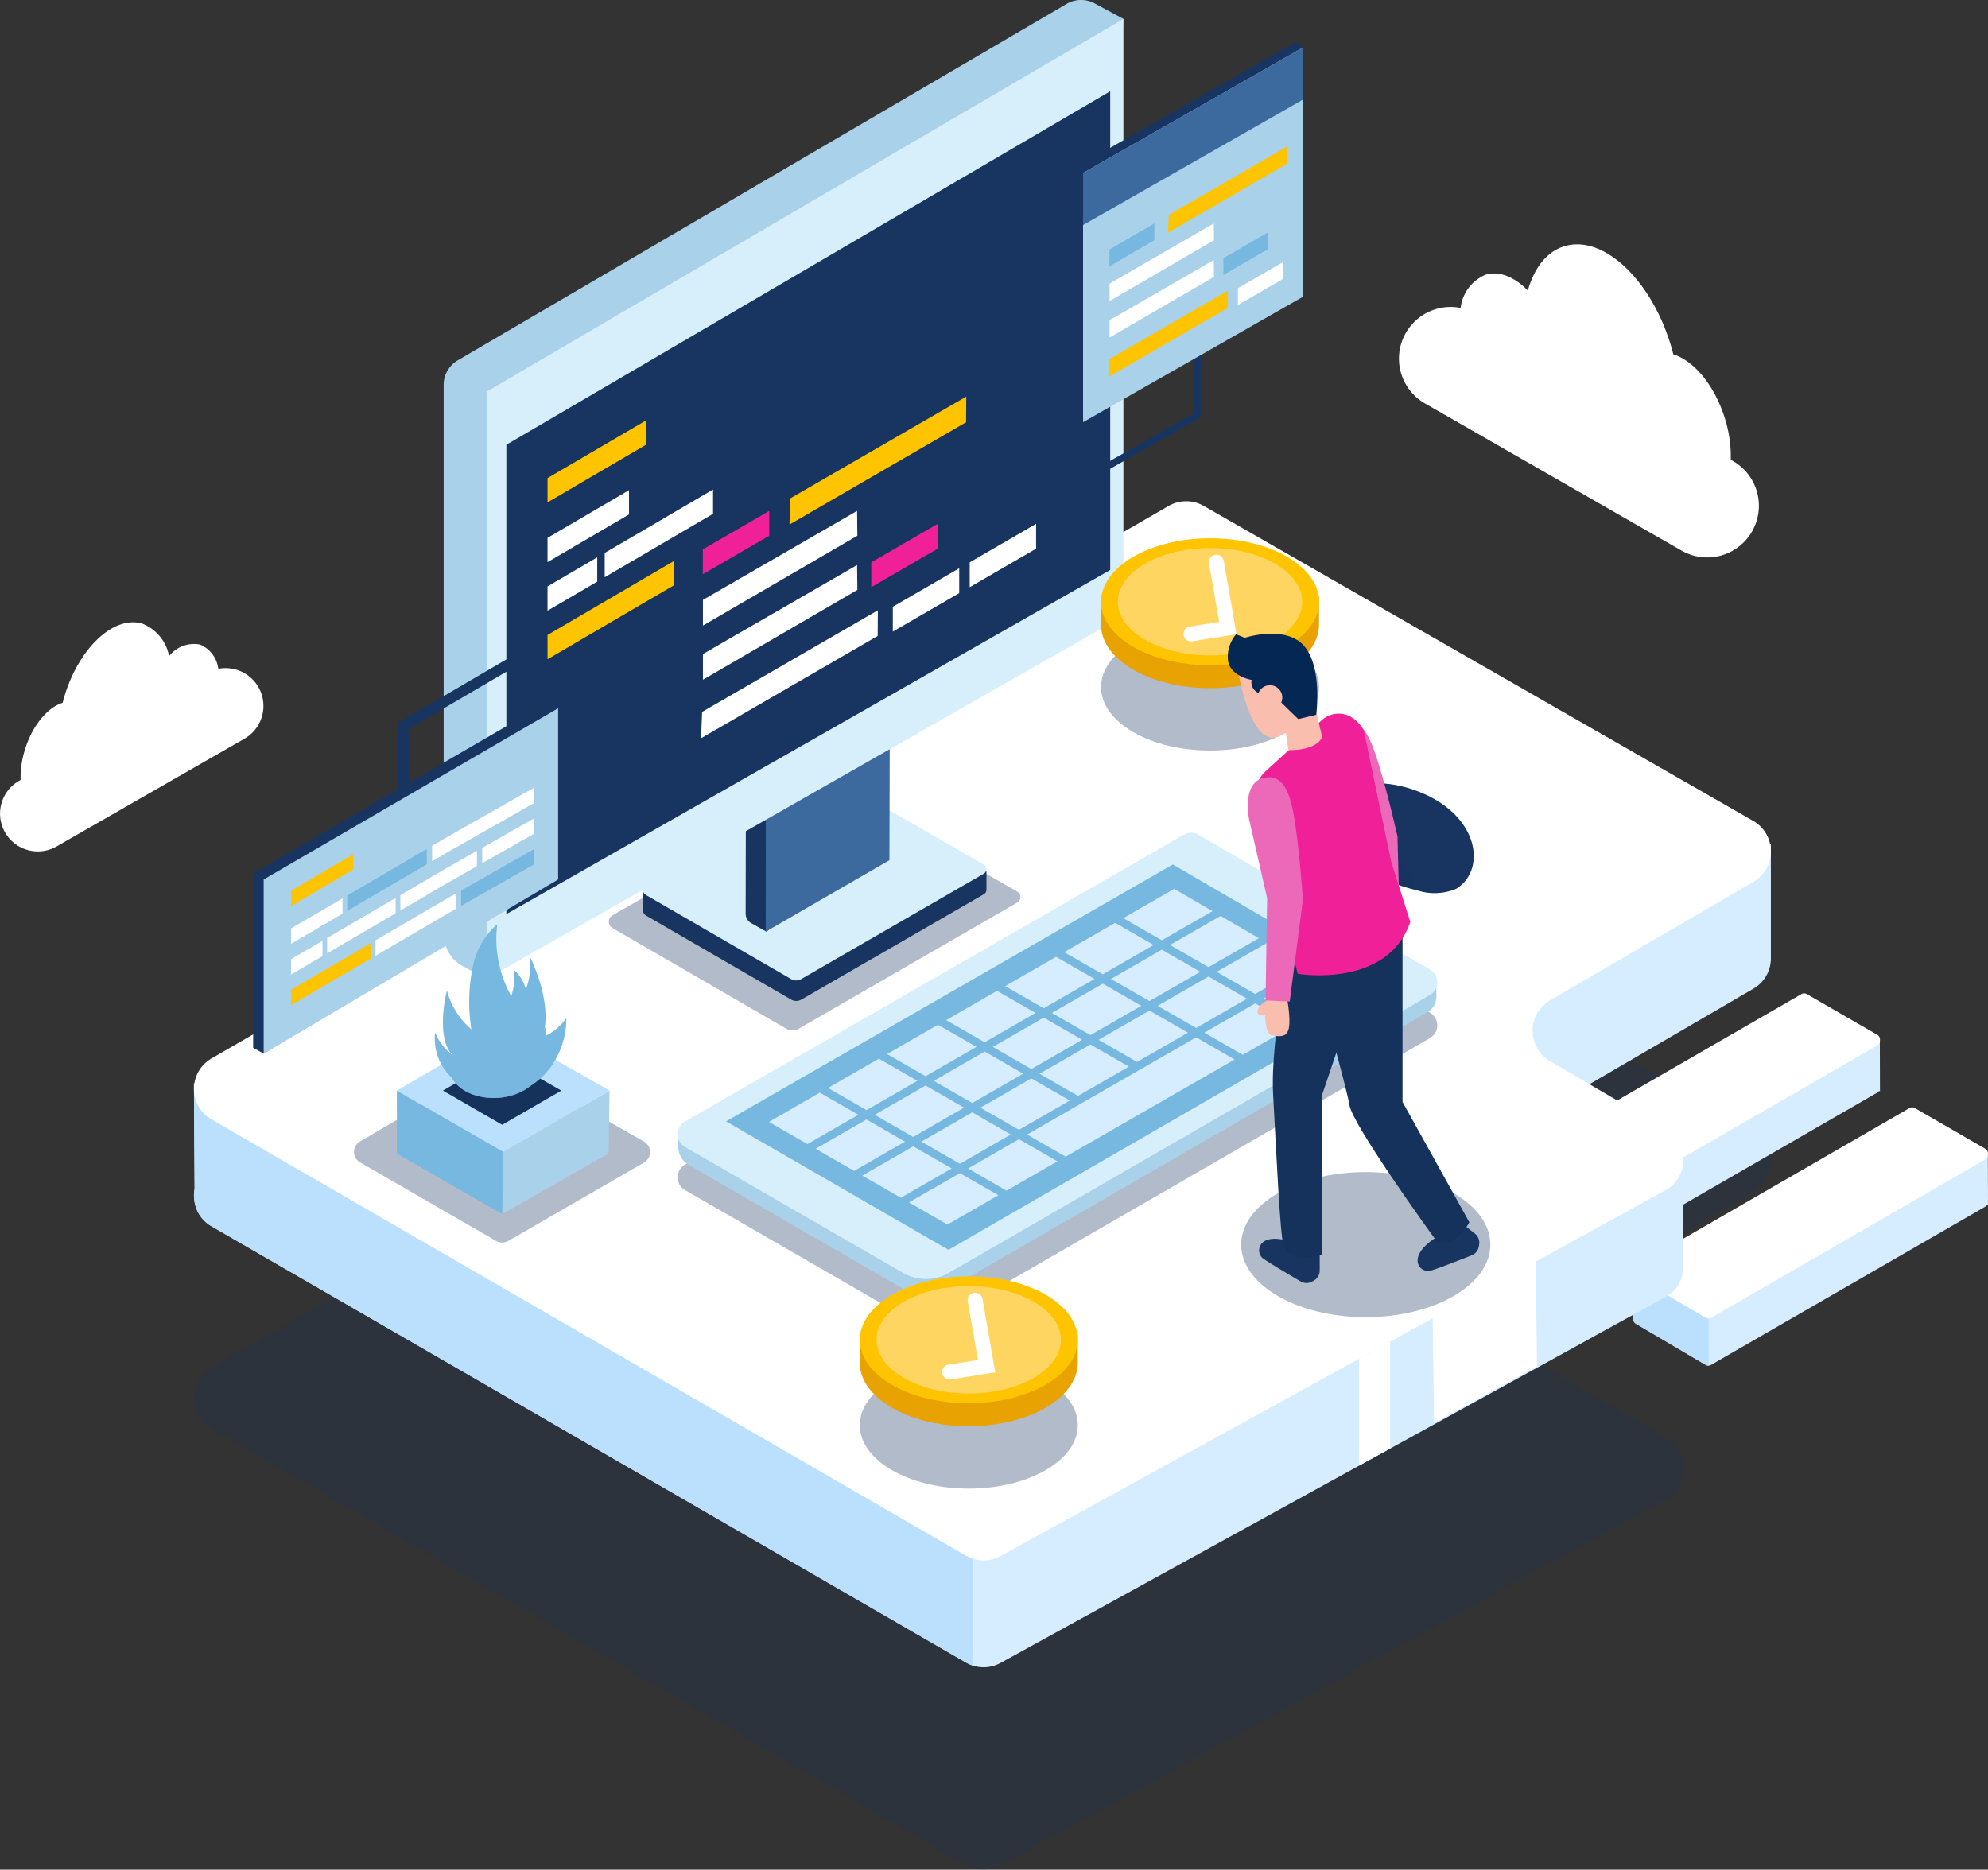 <svg xmlns="http://www.w3.org/2000/svg" width="190" height="178.718" viewBox="0 0 190 178.718">
  <rect x="0" y="0" width="190" height="178.718" fill="#333333" stroke="none"/>
  <g id="Grupo_21008" data-name="Grupo 21008" transform="translate(-2241.037 -276.036)">
    <g id="Grupo_20971" data-name="Grupo 20971" transform="translate(2259.571 323.95)">
      <path id="Trazado_3124" data-name="Trazado 3124" d="M2308.754,605.335l91.47-52.81a3.367,3.367,0,0,1,3.358-.005l52.513,30.107a3.366,3.366,0,0,1,.02,5.829l-19.436,11.327a3.366,3.366,0,0,0,0,5.814l11.092,6.487a3.366,3.366,0,0,1-.076,5.855l-63.529,34.96a3.366,3.366,0,0,1-3.308-.035l-72.1-41.7A3.366,3.366,0,0,1,2308.754,605.335Z" transform="translate(-2307.071 -522.514)" fill="#15325c" opacity="0.22" style="mix-blend-mode: multiply;isolation: isolate"/>
      <g id="Grupo_20969" data-name="Grupo 20969" transform="translate(137.565 57.941)">
        <path id="Trazado_3125" data-name="Trazado 3125" d="M2831.11,674.457l-.084-.056a.522.522,0,0,1-.172.17L2804.641,689.7a.488.488,0,0,1-.23.068.512.512,0,0,1-.284-.07l-6.669-3.93a.5.5,0,0,1-.243-.5l-.006,0v-4.477l3.392,2.289,3.81-2.2,19.195-11.081a.511.511,0,0,1,.51,0l2.393,1.383,4.587-1.45Z" transform="translate(-2797.208 -665.087)" fill="#d6edff"/>
        <path id="Trazado_3126" data-name="Trazado 3126" d="M2804.411,709.223v8.894a.512.512,0,0,1-.284-.07l-6.669-3.93a.5.5,0,0,1-.243-.5l-.006,0v-4.477l3.392,2.289Z" transform="translate(-2797.208 -693.434)" fill="#bbe0fd"/>
        <path id="Trazado_3127" data-name="Trazado 3127" d="M2797.457,669.716l6.667,3.93a.511.511,0,0,0,.515,0l26.211-15.134a.51.51,0,0,0,0-.884l-6.737-3.89a.511.511,0,0,0-.51,0l-26.141,15.093A.51.51,0,0,0,2797.457,669.716Z" transform="translate(-2797.206 -653.538)" fill="#fff"/>
        <path id="Trazado_3128" data-name="Trazado 3128" d="M2797.457,669.235l6.667,3.93a.51.51,0,0,0,.515,0l26.211-15.134a.51.51,0,0,0,0-.884l-6.737-3.89a.512.512,0,0,0-.51,0l-26.141,15.093A.51.51,0,0,0,2797.457,669.235Z" transform="translate(-2797.206 -653.192)" fill="#fff"/>
      </g>
      <g id="Grupo_20970" data-name="Grupo 20970" transform="translate(127.24 47.043)">
        <path id="Trazado_3129" data-name="Trazado 3129" d="M2794.323,635.629l-.083-.056a.524.524,0,0,1-.172.17l-26.212,15.132a.487.487,0,0,1-.23.067.509.509,0,0,1-.284-.07l-6.669-3.93a.5.5,0,0,1-.242-.5l-.007,0V641.96l3.393,2.288,3.809-2.2,19.194-11.081a.511.511,0,0,1,.51,0l2.393,1.383,4.587-1.45Z" transform="translate(-2760.422 -626.259)" fill="#d6edff"/>
        <path id="Trazado_3130" data-name="Trazado 3130" d="M2767.625,670.4v8.894a.509.509,0,0,1-.284-.07l-6.669-3.93a.5.5,0,0,1-.242-.5l-.007,0v-4.477l3.393,2.289Z" transform="translate(-2760.422 -654.606)" fill="#bbe0fd"/>
        <path id="Trazado_3131" data-name="Trazado 3131" d="M2760.671,630.888l6.667,3.93a.511.511,0,0,0,.514,0l26.211-15.134a.51.51,0,0,0,0-.884l-6.737-3.89a.51.51,0,0,0-.51,0l-26.141,15.093A.51.51,0,0,0,2760.671,630.888Z" transform="translate(-2760.419 -614.71)" fill="#fff"/>
        <path id="Trazado_3132" data-name="Trazado 3132" d="M2760.671,630.407l6.667,3.931a.511.511,0,0,0,.514,0l26.211-15.133a.51.51,0,0,0,0-.884l-6.737-3.89a.512.512,0,0,0-.51,0l-26.141,15.093A.51.51,0,0,0,2760.671,630.407Z" transform="translate(-2760.419 -614.364)" fill="#fff"/>
      </g>
      <path id="Trazado_3133" data-name="Trazado 3133" d="M2457.789,505.67v11.221l-.011-.007a3.317,3.317,0,0,1-1.659,2.636l-19.436,11.327a3.369,3.369,0,0,0-.007,5.818l6.119,3.579,2.217-4.841,4.4.8v9.452a3.443,3.443,0,0,1,0,.749v.022l0,0a3.292,3.292,0,0,1-1.717,2.577l-5.032,2.771-.969.529-1.167.646-1.365.756-54.993,30.264a3.371,3.371,0,0,1-2.679.246,3.451,3.451,0,0,1-.627-.283l-37.469-21.671-1.362-.789-1.171-.676-.962-.562-31.138-18a3.32,3.32,0,0,1-1.608-2.235v0a3.465,3.465,0,0,1-.01-1.347v-.011s0,0,0-.008l-.066-10.083,5.73,5.521,41.261-23.826,46.157-26.652a3.393,3.393,0,0,1,3.362,0l46.716,26.784,3.3-4.232Z" transform="translate(-2307.074 -472.926)" fill="#d6edff"/>
      <path id="Trazado_3134" data-name="Trazado 3134" d="M2381.485,579.687v73.977a3.451,3.451,0,0,1-.627-.283l-37.469-21.671-1.362-.789-1.171-.676-.962-.562-31.138-18a3.319,3.319,0,0,1-1.608-2.235v0a3.465,3.465,0,0,1-.01-1.347v-.011s0,0,0-.008l-.066-10.083,5.73,5.521,41.261-23.826Z" transform="translate(-2307.074 -542.377)" fill="#bbe0fd"/>
      <path id="Trazado_3135" data-name="Trazado 3135" d="M2308.754,500.013l91.47-52.81a3.367,3.367,0,0,1,3.358-.005l52.513,30.107a3.366,3.366,0,0,1,.02,5.829l-19.436,11.327a3.366,3.366,0,0,0,0,5.814l11.092,6.487a3.366,3.366,0,0,1-.076,5.855l-63.529,34.96a3.366,3.366,0,0,1-3.308-.035l-72.1-41.7A3.366,3.366,0,0,1,2308.754,500.013Z" transform="translate(-2307.071 -446.752)" fill="#fff"/>
      <path id="Trazado_3136" data-name="Trazado 3136" d="M2728.9,710.69l.138,10.136,9.84-5.415-.138-10.136Z" transform="translate(-2610.51 -632.716)" fill="#fff"/>
      <path id="Trazado_3137" data-name="Trazado 3137" d="M2703.846,734.608V744.82l2.965-1.632V732.976Z" transform="translate(-2592.484 -652.642)" fill="#fff"/>
    </g>
    <path id="Trazado_3138" data-name="Trazado 3138" d="M2469.545,545.044l-20.829,11.874a.711.711,0,0,0,0,1.233l16.612,9.621a1.166,1.166,0,0,0,1.168,0l20.9-12.066a.6.6,0,0,0,0-1.042l-16.684-9.618A1.169,1.169,0,0,0,2469.545,545.044Z" transform="translate(-149.133 -193.396)" fill="#15325c" opacity="0.33" style="mix-blend-mode: multiply;isolation: isolate"/>
    <path id="Trazado_3139" data-name="Trazado 3139" d="M2505.546,532.522l-11.295,6.566-1.144-.542a1.268,1.268,0,0,1,.455-.454l10.127-5.893a1.162,1.162,0,0,1,1.079-.049Z" transform="translate(-181.322 -184.153)" fill="#a34b73"/>
    <g id="Grupo_20972" data-name="Grupo 20972" transform="translate(2283.441 276.036)">
      <path id="Trazado_3140" data-name="Trazado 3140" d="M2492.762,557.02v-1.812l-1.281.8-12.893-7.432a.973.973,0,0,0-.968,0l-16.42,9.361-1.283-.756v2l.042-.031a.584.584,0,0,0,.276.362l13.863,8.029a.973.973,0,0,0,.974,0l17.44-10.069A.5.5,0,0,0,2492.762,557.02Z" transform="translate(-2440.888 -471.99)" fill="#183561"/>
      <path id="Trazado_3141" data-name="Trazado 3141" d="M2477.635,541.581l-17.382,9.909a.593.593,0,0,0,0,1.028l13.863,8.029a.974.974,0,0,0,.975,0l17.44-10.069a.5.5,0,0,0,0-.869l-13.924-8.026A.974.974,0,0,0,2477.635,541.581Z" transform="translate(-2440.916 -466.96)" fill="#d6effb"/>
      <path id="Trazado_3142" data-name="Trazado 3142" d="M2507.576,528.691l-1.365,10.229-9.284,7.569-1.387-.782a1.038,1.038,0,0,1-.593-.938l.019-9.421a1.252,1.252,0,0,1,.171-.633,1.267,1.267,0,0,1,.455-.454l10.128-5.893a1.163,1.163,0,0,1,1.079-.049Z" transform="translate(-2466.087 -457.433)" fill="#183561"/>
      <path id="Trazado_3143" data-name="Trazado 3143" d="M2513.636,528.393l-.031,11.4-11.823,6.828.01-11.336Z" transform="translate(-2471.004 -457.564)" fill="#3c6a9e"/>
      <path id="Trazado_3144" data-name="Trazado 3144" d="M2454.344,276.364l2.741,1.476-4.1,54.873-56.766,36.9-2.252-1.212a3.512,3.512,0,0,1-1.848-3.093V312.828a2.72,2.72,0,0,1,1.346-2.348l58.188-34.069a2.745,2.745,0,0,1,2.69-.048Z" transform="translate(-2392.121 -276.036)" fill="#a9d1ea"/>
      <path id="Trazado_3145" data-name="Trazado 3145" d="M2467.593,282.465v57.081l-60.865,34.69V318.1Z" transform="translate(-2402.628 -280.66)" fill="#d6effb"/>
      <path id="Trazado_3146" data-name="Trazado 3146" d="M2471.181,307.117v45.76l-7.2,4.105-2.163,1.234-14.791,8.43-8.193,4.669-12.864,7.333-12.5,7.122V340.907l12.232-7.161,6.622-3.877,10.447-6.116,12.569-7.361,7.828-4.583,5.714-3.344Z" transform="translate(-2407.478 -298.393)" fill="#183561"/>
    </g>
    <g id="Grupo_20974" data-name="Grupo 20974" transform="translate(2305.804 355.638)">
      <path id="Trazado_3147" data-name="Trazado 3147" d="M2543.7,587.4l-22.121-12.888a1.406,1.406,0,0,0-1.409,0L2472.5,601.925a1.407,1.407,0,0,0,0,2.437l20.817,12.024a4.409,4.409,0,0,0,4.41,0l45.967-26.55a1.406,1.406,0,0,0,0-2.433Z" transform="translate(-2471.798 -570.208)" fill="#15325c" opacity="0.33" style="mix-blend-mode: multiply;isolation: isolate"/>
      <path id="Trazado_3148" data-name="Trazado 3148" d="M2544.382,576.632l-23.4-12.351-47.934,26.088a2.067,2.067,0,0,0-1.078,1.746l-.025.765a2.089,2.089,0,0,0,1.043,1.879l21.14,12.21a3,3,0,0,0,3,0l46.4-26.8a1.78,1.78,0,0,0,.889-1.575Z" transform="translate(-2471.901 -562.983)" fill="#a9d1ea"/>
      <path id="Trazado_3149" data-name="Trazado 3149" d="M2543.7,572.734l-22.121-12.888a1.406,1.406,0,0,0-1.409,0L2472.5,587.257a1.407,1.407,0,0,0,0,2.437l20.817,12.024a4.409,4.409,0,0,0,4.41,0l45.967-26.55a1.406,1.406,0,0,0,0-2.433Z" transform="translate(-2471.798 -559.656)" fill="#d6effb"/>
      <path id="Trazado_3150" data-name="Trazado 3150" d="M2552.041,582.736l-21.076-12.279-42.7,24.558,21.259,12.279Z" transform="translate(-2483.642 -567.426)" fill="#77b8e0"/>
      <g id="Grupo_20973" data-name="Grupo 20973" transform="translate(8.723 5.368)">
        <path id="Trazado_3151" data-name="Trazado 3151" d="M2643.773,610.747l-4.862,2.8-3.68-2.116,4.863-2.8Z" transform="translate(-2598.083 -600.253)" fill="#d6edff"/>
        <path id="Trazado_3152" data-name="Trazado 3152" d="M2659.67,619.889l-4.863,2.8-3.679-2.116,4.863-2.8Z" transform="translate(-2609.518 -606.829)" fill="#d6edff"/>
        <path id="Trazado_3153" data-name="Trazado 3153" d="M2623.662,622.314l-4.862,2.8-3.68-2.116,4.862-2.8Z" transform="translate(-2583.617 -608.573)" fill="#d6edff"/>
        <path id="Trazado_3154" data-name="Trazado 3154" d="M2607.764,613.172l-4.862,2.8-3.68-2.116,4.863-2.8Z" transform="translate(-2572.181 -601.997)" fill="#d6edff"/>
        <path id="Trazado_3155" data-name="Trazado 3155" d="M2570.679,666.837l4.863-2.8,3.679,2.116-4.862,2.8Z" transform="translate(-2551.649 -640.111)" fill="#d6edff"/>
        <path id="Trazado_3156" data-name="Trazado 3156" d="M2590.791,638.63l16.152-9.289,3.68,2.116-16.153,9.289Z" transform="translate(-2566.116 -615.15)" fill="#d6edff"/>
        <path id="Trazado_3157" data-name="Trazado 3157" d="M2655.343,599.943l4.806-2.764,3.656,2.13-4.783,2.751Z" transform="translate(-2612.551 -592.015)" fill="#d6edff"/>
        <path id="Trazado_3158" data-name="Trazado 3158" d="M2554.782,657.694l4.863-2.8,3.679,2.116-4.862,2.8Z" transform="translate(-2540.214 -633.534)" fill="#d6edff"/>
        <path id="Trazado_3159" data-name="Trazado 3159" d="M2639.446,590.758l4.836-2.781,3.656,2.13-4.812,2.767Z" transform="translate(-2601.115 -585.396)" fill="#d6edff"/>
        <path id="Trazado_3160" data-name="Trazado 3160" d="M2587.655,624.738l-4.861,2.8-3.68-2.116,4.862-2.8Z" transform="translate(-2557.716 -610.317)" fill="#d6edff"/>
        <path id="Trazado_3161" data-name="Trazado 3161" d="M2603.552,633.881l-4.861,2.8-3.679-2.116,4.862-2.8Z" transform="translate(-2569.152 -616.893)" fill="#d6edff"/>
        <path id="Trazado_3162" data-name="Trazado 3162" d="M2559,636.985l4.863-2.8,3.679,2.116-4.863,2.8Z" transform="translate(-2543.246 -618.637)" fill="#d6edff"/>
        <path id="Trazado_3163" data-name="Trazado 3163" d="M2574.894,646.128l4.863-2.8,3.679,2.116-4.862,2.8Z" transform="translate(-2554.68 -625.214)" fill="#d6edff"/>
        <path id="Trazado_3164" data-name="Trazado 3164" d="M2534.669,669.261l4.863-2.8,3.679,2.116-4.863,2.8Z" transform="translate(-2525.746 -641.854)" fill="#d6edff"/>
        <path id="Trazado_3165" data-name="Trazado 3165" d="M2550.566,678.4l4.863-2.8,3.679,2.116-4.863,2.8Z" transform="translate(-2537.181 -648.431)" fill="#d6edff"/>
        <path id="Trazado_3166" data-name="Trazado 3166" d="M2518.773,660.119l4.863-2.8,3.679,2.116-4.863,2.8Z" transform="translate(-2514.311 -635.278)" fill="#d6edff"/>
        <path id="Trazado_3167" data-name="Trazado 3167" d="M2502.876,650.977l4.863-2.8,3.679,2.116-4.863,2.8Z" transform="translate(-2502.876 -628.702)" fill="#d6edff"/>
        <path id="Trazado_3168" data-name="Trazado 3168" d="M2674.919,611.244l-3.68-2.116,4.778-2.748,3.656,2.13Z" transform="translate(-2623.985 -598.634)" fill="#d6edff"/>
        <path id="Trazado_3169" data-name="Trazado 3169" d="M2627.229,583.692l-3.68-2.116,4.863-2.8.3.171,3.36,1.958Z" transform="translate(-2589.68 -578.78)" fill="#d6edff"/>
        <path id="Trazado_3170" data-name="Trazado 3170" d="M2522.988,639.41l4.863-2.8,3.679,2.116-4.863,2.8Z" transform="translate(-2517.343 -620.381)" fill="#d6edff"/>
        <path id="Trazado_3171" data-name="Trazado 3171" d="M2551.643,627.162l-4.863,2.8-3.68-2.116,4.863-2.8Z" transform="translate(-2531.811 -612.06)" fill="#d6edff"/>
        <path id="Trazado_3172" data-name="Trazado 3172" d="M2538.885,648.552l4.863-2.8,3.679,2.116-4.863,2.8Z" transform="translate(-2528.778 -626.958)" fill="#d6edff"/>
        <path id="Trazado_3173" data-name="Trazado 3173" d="M2571.757,615.6l-4.861,2.8-3.68-2.116,4.862-2.8Z" transform="translate(-2546.28 -603.741)" fill="#d6edff"/>
        <path id="Trazado_3174" data-name="Trazado 3174" d="M2611.979,592.462l-4.863,2.8-3.679-2.116,4.863-2.8Z" transform="translate(-2575.213 -587.1)" fill="#d6edff"/>
        <path id="Trazado_3175" data-name="Trazado 3175" d="M2591.867,604.029l-4.863,2.8-3.679-2.116,4.863-2.8Z" transform="translate(-2560.745 -595.42)" fill="#d6edff"/>
        <path id="Trazado_3176" data-name="Trazado 3176" d="M2627.876,601.6l-4.863,2.8-3.679-2.116,4.862-2.8Z" transform="translate(-2586.648 -593.676)" fill="#d6edff"/>
      </g>
    </g>
    <g id="Grupo_20975" data-name="Grupo 20975" transform="translate(2366.239 350.897)">
      <path id="Trazado_3177" data-name="Trazado 3177" d="M2687.166,547.081a1.945,1.945,0,0,0,.463.782c1.478,1.686,6.089,4.3,9.693,5.133a5.341,5.341,0,0,0,3.748-.122c2.9-1.738,2.317-6.952-3.476-9.269S2686.587,544.184,2687.166,547.081Z" transform="translate(-2687.122 -542.762)" fill="#183561"/>
      <path id="Trazado_3178" data-name="Trazado 3178" d="M2688.93,560.563c1.478,1.686,6.089,4.3,9.693,5.133C2696.276,560.227,2691.45,560.164,2688.93,560.563Z" transform="translate(-2688.422 -555.463)" fill="#15325c" opacity="0.33" style="mix-blend-mode: multiply;isolation: isolate"/>
      <path id="Trazado_3179" data-name="Trazado 3179" d="M2697.706,546.091l-5.15-.093A6.052,6.052,0,0,1,2697.706,546.091Z" transform="translate(-2691.03 -544.721)" fill="#15325c" opacity="0.33" style="mix-blend-mode: multiply;isolation: isolate"/>
    </g>
    <g id="Grupo_20976" data-name="Grupo 20976" transform="translate(2308.042 313.948)">
      <path id="Trazado_3180" data-name="Trazado 3180" d="M2526.763,411.114l-.015,2.451-16.88,9.779.1-2.519Z" transform="translate(-2501.421 -411.114)" fill="#fec400"/>
      <path id="Trazado_3181" data-name="Trazado 3181" d="M2496.666,483.9l-.015,2.451-16.88,9.779.1-2.519Z" transform="translate(-2479.772 -463.473)" fill="#fff"/>
      <path id="Trazado_3182" data-name="Trazado 3182" d="M2486.7,450.039v2.376l-6.345,3.679v-2.375Z" transform="translate(-2480.188 -439.114)" fill="#f02098"/>
      <path id="Trazado_3183" data-name="Trazado 3183" d="M2544.079,454.443v2.376l-6.345,3.679v-2.375Z" transform="translate(-2521.466 -442.282)" fill="#f02098"/>
      <path id="Trazado_3184" data-name="Trazado 3184" d="M2551.4,469.574v2.376l-6.345,3.679v-2.375Z" transform="translate(-2526.73 -453.166)" fill="#fff"/>
      <path id="Trazado_3185" data-name="Trazado 3185" d="M2577.586,454.443v2.376l-6.345,3.679v-2.375Z" transform="translate(-2545.568 -442.282)" fill="#fff"/>
      <path id="Trazado_3186" data-name="Trazado 3186" d="M2495.136,450.039l-14.733,8.506V461l14.76-8.59Z" transform="translate(-2480.226 -439.114)" fill="#fff"/>
      <path id="Trazado_3187" data-name="Trazado 3187" d="M2495.136,468.472l-14.733,8.506v2.46l14.76-8.59Z" transform="translate(-2480.226 -452.373)" fill="#fff"/>
    </g>
    <g id="Grupo_20978" data-name="Grupo 20978" transform="translate(2346.254 327.469)">
      <ellipse id="Elipse_1228" data-name="Elipse 1228" cx="10.418" cy="6.066" rx="10.418" ry="6.066" transform="translate(0.012 8.177)" fill="#15325c" opacity="0.33" style="mix-blend-mode: multiply;isolation: isolate"/>
      <path id="Trazado_3188" data-name="Trazado 3188" d="M2615.96,473.24c0,3.351,4.664,6.067,10.418,6.067a16.993,16.993,0,0,0,4.119-.493q.365-.091.714-.2.366-.112.715-.24a11.135,11.135,0,0,0,2.143-1.044c1.693-1.079,2.726-2.515,2.726-4.092v0h0v-2.719h-1.108a7.343,7.343,0,0,0-1.62-1.368,11.139,11.139,0,0,0-2.143-1.044q-.349-.128-.715-.24-.35-.106-.714-.2a16.992,16.992,0,0,0-4.119-.493c-4.072,0-7.6,1.36-9.312,3.343h-1.105v2.649C2615.96,473.191,2615.96,473.216,2615.96,473.24Z" transform="translate(-2615.948 -464.961)" fill="#e8a302"/>
      <ellipse id="Elipse_1229" data-name="Elipse 1229" cx="10.418" cy="6.066" rx="10.418" ry="6.066" transform="translate(0 0.041) rotate(-0.113)" fill="#fec400"/>
      <ellipse id="Elipse_1230" data-name="Elipse 1230" cx="8.813" cy="5.132" rx="8.813" ry="5.132" transform="translate(1.617 0.955)" fill="#ffd561"/>
      <g id="Grupo_20977" data-name="Grupo 20977" transform="translate(7.893 1.592)">
        <path id="Trazado_3189" data-name="Trazado 3189" d="M2644.753,473.249a.715.715,0,0,1-.111-1.42l2.809-.445-.971-5.585a.714.714,0,1,1,1.408-.245l1.22,7.014-4.241.673A.7.7,0,0,1,2644.753,473.249Z" transform="translate(-2644.039 -464.962)" fill="#fff"/>
      </g>
    </g>
    <g id="Grupo_20980" data-name="Grupo 20980" transform="translate(2323.197 398.021)">
      <ellipse id="Elipse_1231" data-name="Elipse 1231" cx="10.418" cy="6.066" rx="10.418" ry="6.066" transform="translate(0.012 8.177)" fill="#15325c" opacity="0.33" style="mix-blend-mode: multiply;isolation: isolate"/>
      <path id="Trazado_3190" data-name="Trazado 3190" d="M2533.811,724.614c0,3.35,4.664,6.066,10.418,6.066a16.976,16.976,0,0,0,4.119-.493q.365-.091.714-.2.367-.112.715-.24a11.125,11.125,0,0,0,2.143-1.044c1.694-1.079,2.727-2.515,2.727-4.091v0h0v-2.72h-1.108a7.364,7.364,0,0,0-1.621-1.368,11.128,11.128,0,0,0-2.143-1.044q-.348-.128-.715-.24-.349-.106-.714-.2a16.976,16.976,0,0,0-4.119-.493c-4.072,0-7.6,1.36-9.311,3.343h-1.106v2.649C2533.811,724.565,2533.811,724.59,2533.811,724.614Z" transform="translate(-2533.799 -716.335)" fill="#e8a302"/>
      <ellipse id="Elipse_1232" data-name="Elipse 1232" cx="10.418" cy="6.066" rx="10.418" ry="6.066" transform="matrix(1, -0.002, 0.002, 1, 0, 0.041)" fill="#fec400"/>
      <ellipse id="Elipse_1233" data-name="Elipse 1233" cx="8.813" cy="5.132" rx="8.813" ry="5.132" transform="translate(1.617 0.955)" fill="#ffd561"/>
      <g id="Grupo_20979" data-name="Grupo 20979" transform="translate(7.893 1.592)">
        <path id="Trazado_3191" data-name="Trazado 3191" d="M2562.605,724.623a.714.714,0,0,1-.111-1.42l2.808-.446-.971-5.585a.714.714,0,1,1,1.408-.245l1.219,7.013-4.24.673A.749.749,0,0,1,2562.605,724.623Z" transform="translate(-2561.891 -716.335)" fill="#fff"/>
      </g>
    </g>
    <g id="Grupo_20991" data-name="Grupo 20991" transform="translate(2265.233 343.161)">
      <path id="Trazado_3192" data-name="Trazado 3192" d="M2327.247,531.569v16.656l1.005.574,27.138-17.23,1-15.794-1-.574Z" transform="translate(-2327.247 -515.2)" fill="#183561"/>
      <path id="Trazado_3193" data-name="Trazado 3193" d="M2330.828,533.615v16.656l28.143-16.656V517.247Z" transform="translate(-2329.823 -516.672)" fill="#a9d1ea"/>
      <g id="Grupo_20990" data-name="Grupo 20990" transform="translate(3.62 8.196)">
        <path id="Trazado_3194" data-name="Trazado 3194" d="M2345.248,568.964l.833-.488V567.01l-.833.488-1.792,1.049-3.31,1.938v1.467l3.31-1.938Z" transform="translate(-2340.146 -560.664)" fill="#fec400"/>
        <g id="Grupo_20981" data-name="Grupo 20981" transform="translate(0 10.551)">
          <path id="Trazado_3195" data-name="Trazado 3195" d="M2345.066,583.46v-1.467l-1.609.942-3.31,1.938v1.467l3.31-1.938Z" transform="translate(-2340.146 -581.993)" fill="#fff"/>
        </g>
        <path id="Trazado_3196" data-name="Trazado 3196" d="M2343.456,599.777l-3.31,1.938v1.467l3.31-1.938,1.792-1.049,2.526-1.478v-1.467l-2.526,1.478Z" transform="translate(-2340.146 -582.417)" fill="#fec400"/>
        <g id="Grupo_20982" data-name="Grupo 20982" transform="translate(3.453 10.512)">
          <path id="Trazado_3197" data-name="Trazado 3197" d="M2358.993,581.853l-2.068,1.211-2.827,1.655-1.649.966v1.467l1.649-.966,2.827-1.655,2.068-1.211Z" transform="translate(-2352.449 -581.853)" fill="#fff"/>
        </g>
        <g id="Grupo_20983" data-name="Grupo 20983" transform="translate(0 14.608)">
          <path id="Trazado_3198" data-name="Trazado 3198" d="M2343.148,596.447l-3,1.757v1.467l3-1.757Z" transform="translate(-2340.146 -596.447)" fill="#fff"/>
        </g>
        <g id="Grupo_20984" data-name="Grupo 20984" transform="translate(5.371 5.834)">
          <path id="Trazado_3199" data-name="Trazado 3199" d="M2359.284,571.106l2.558-1.5,3.4-1.992,1.645-.963v-1.467l-1.645.963-3.4,1.992-2.558,1.5Z" transform="translate(-2359.284 -565.187)" fill="#77b8e0"/>
        </g>
        <g id="Grupo_20985" data-name="Grupo 20985" transform="translate(13.48)">
          <path id="Trazado_3200" data-name="Trazado 3200" d="M2389.692,549.052l-1.516.888v1.467l1.516-.887,8.187-4.651V544.4Z" transform="translate(-2388.175 -544.401)" fill="#fff"/>
        </g>
        <g id="Grupo_20986" data-name="Grupo 20986" transform="translate(10.449 6.011)">
          <path id="Trazado_3201" data-name="Trazado 3201" d="M2377.375,570.054v1.467l.883-.517,2.118-1.24,1.547-.905,2.77-1.574v-1.467l-2.77,1.574-1.547.9-2.118,1.24Z" transform="translate(-2377.375 -565.818)" fill="#fff"/>
        </g>
        <g id="Grupo_20987" data-name="Grupo 20987" transform="translate(18.271 2.934)">
          <path id="Trazado_3202" data-name="Trazado 3202" d="M2405.244,559.111l4.913-2.791v-1.467l-4.913,2.791Z" transform="translate(-2405.244 -554.853)" fill="#fff"/>
        </g>
        <g id="Grupo_20988" data-name="Grupo 20988" transform="translate(16.254 5.867)">
          <path id="Trazado_3203" data-name="Trazado 3203" d="M2398.057,570.709l6.93-3.937v-1.467l-6.93,3.937Z" transform="translate(-2398.057 -565.306)" fill="#77b8e0"/>
        </g>
        <g id="Grupo_20989" data-name="Grupo 20989" transform="translate(8.079 10.091)">
          <path id="Trazado_3204" data-name="Trazado 3204" d="M2374.3,581.687l-2.118,1.24-3.252,1.9V586.3l3.252-1.9,2.118-1.24,1.546-.905.753-.428v-1.467l-.753.428Z" transform="translate(-2368.932 -580.354)" fill="#fff"/>
        </g>
      </g>
    </g>
    <g id="Grupo_20994" data-name="Grupo 20994" transform="translate(2274.87 364.38)">
      <g id="Grupo_20992" data-name="Grupo 20992" transform="translate(0 10.038)">
        <path id="Trazado_3205" data-name="Trazado 3205" d="M2362.155,645.2l12.8-7.494a1.156,1.156,0,0,1,1.156-.007l13.185,7.508a1.156,1.156,0,0,1,.006,2.006l-12.979,7.494a1.157,1.157,0,0,1-1.156,0l-13-7.508A1.156,1.156,0,0,1,2362.155,645.2Z" transform="translate(-2361.583 -634.468)" fill="#15325c" opacity="0.33" style="mix-blend-mode: multiply;isolation: isolate"/>
        <path id="Trazado_3206" data-name="Trazado 3206" d="M2422.3,647.48l-10.167,5.87-.106,5.931L2422.2,653.5Z" transform="translate(-2397.872 -641.61)" fill="#a9d1ea"/>
        <path id="Trazado_3207" data-name="Trazado 3207" d="M2376.188,632.436l10.024-5.87,10.309,5.87-10.167,5.87Z" transform="translate(-2372.088 -626.566)" fill="#bbe0fd"/>
        <path id="Trazado_3208" data-name="Trazado 3208" d="M2391.869,639.106l5.58-3.267,5.738,3.267-5.659,3.267Z" transform="translate(-2383.369 -633.237)" fill="#15325c"/>
        <path id="Trazado_3209" data-name="Trazado 3209" d="M2376.188,653.5V647.48l10.167,5.87-.107,5.931Z" transform="translate(-2372.088 -641.61)" fill="#77b8e0"/>
      </g>
      <g id="Grupo_20993" data-name="Grupo 20993" transform="translate(7.723)">
        <path id="Trazado_3210" data-name="Trazado 3210" d="M2400.385,604.147a7.13,7.13,0,0,1-2.176,2.134c-2.264,1.82-6.342,1.375-7.484-.814a5.113,5.113,0,0,1-1.594-4.3,5.063,5.063,0,0,0,1.8,2.258c-1.867-1.594-.677-6.26-.677-6.26a7.365,7.365,0,0,0,2.346,3.694,16.425,16.425,0,0,1,.157-6.109,7.1,7.1,0,0,1,2.313-3.947,11.158,11.158,0,0,0,1.908,7.778,6.72,6.72,0,0,0,1.2-4.686s2.278,4.371,1.231,7.7a5.117,5.117,0,0,0,2.258-1.82A7.869,7.869,0,0,1,2400.385,604.147Z" transform="translate(-2389.098 -590.8)" fill="#77b8e0"/>
        <path id="Trazado_3211" data-name="Trazado 3211" d="M2400.385,614.263a7.13,7.13,0,0,1-2.176,2.134,5.147,5.147,0,0,1-1.9.93c-2.169.574-4.714-.089-5.582-1.744a5.113,5.113,0,0,1-1.594-4.3,5.063,5.063,0,0,0,1.8,2.258c-1.867-1.594-.677-6.26-.677-6.26a7.435,7.435,0,0,0,2.346,3.694,16.425,16.425,0,0,1,.157-6.109C2392.75,611.554,2396.184,614.359,2400.385,614.263Z" transform="translate(-2389.098 -600.917)" fill="#77b8e0" opacity="0.33" style="mix-blend-mode: multiply;isolation: isolate"/>
        <path id="Trazado_3212" data-name="Trazado 3212" d="M2396.307,623.517c-2.169.575-4.714-.089-5.582-1.744a5.113,5.113,0,0,1-1.594-4.3,5.063,5.063,0,0,0,1.8,2.258c-1.867-1.594-.677-6.26-.677-6.26a6.922,6.922,0,0,0,.828,1.916A10.343,10.343,0,0,0,2396.307,623.517Z" transform="translate(-2389.098 -607.105)" fill="#77b8e0" opacity="0.33" style="mix-blend-mode: multiply;isolation: isolate"/>
      </g>
    </g>
    <g id="Grupo_20995" data-name="Grupo 20995" transform="translate(2286.716 368.733)">
      <path id="Trazado_3213" data-name="Trazado 3213" d="M2404.452,613.237a3.7,3.7,0,0,0,1.129,1.107c1.175.944,3.29.714,3.883-.422a2.652,2.652,0,0,0,.827-2.233,2.621,2.621,0,0,1-.934,1.172c.969-.827.352-3.248.352-3.248a3.82,3.82,0,0,1-1.217,1.917,8.517,8.517,0,0,0-.082-3.17,3.686,3.686,0,0,0-1.2-2.048,5.791,5.791,0,0,1-.99,4.036,3.486,3.486,0,0,1-.622-2.431s-1.182,2.268-.639,4a2.658,2.658,0,0,1-1.172-.944A4.084,4.084,0,0,0,2404.452,613.237Z" transform="translate(-2403.787 -606.312)" fill="#77b8e0"/>
      <path id="Trazado_3214" data-name="Trazado 3214" d="M2406.158,618.487a3.7,3.7,0,0,0,1.128,1.107,2.67,2.67,0,0,0,.987.483,2.585,2.585,0,0,0,2.9-.905,2.652,2.652,0,0,0,.827-2.233,2.623,2.623,0,0,1-.933,1.172c.969-.827.352-3.248.352-3.248a3.856,3.856,0,0,1-1.218,1.917,8.514,8.514,0,0,0-.082-3.17C2410.119,617.081,2408.337,618.536,2406.158,618.487Z" transform="translate(-2405.492 -611.562)" fill="#77b8e0" opacity="0.33" style="mix-blend-mode: multiply;isolation: isolate"/>
      <path id="Trazado_3215" data-name="Trazado 3215" d="M2413.7,623.288a2.585,2.585,0,0,0,2.9-.905,2.653,2.653,0,0,0,.827-2.233,2.625,2.625,0,0,1-.933,1.172c.969-.827.351-3.248.351-3.248a3.6,3.6,0,0,1-.43.994A5.367,5.367,0,0,1,2413.7,623.288Z" transform="translate(-2410.915 -614.773)" fill="#77b8e0" opacity="0.33" style="mix-blend-mode: multiply;isolation: isolate"/>
    </g>
    <g id="Grupo_20996" data-name="Grupo 20996" transform="translate(2279.074 332.789)">
      <path id="Trazado_3216" data-name="Trazado 3216" d="M2377.578,497.488h-1.017v-6.9l21.088-12.344.513.877-20.584,12.05Z" transform="translate(-2376.561 -478.245)" fill="#183561"/>
    </g>
    <g id="Grupo_20997" data-name="Grupo 20997" transform="translate(2340.825 306.528)">
      <path id="Trazado_3217" data-name="Trazado 3217" d="M2596.9,402.4l-.325-.572,14.308-8.13v-9.019h.658v9.4Z" transform="translate(-2596.573 -384.679)" fill="#183561"/>
    </g>
    <g id="Grupo_20998" data-name="Grupo 20998" transform="translate(2241.037 299.392)">
      <path id="Trazado_3218" data-name="Trazado 3218" d="M2723.3,365.332a3.941,3.941,0,0,1,2.375-3.17c1.3-.409,2.767.2,4.049,1.506.6-2.136,1.787-3.694,3.46-4.223,3.626-1.145,8.159,2.975,10.126,9.2q.179.565.32,1.126c1.939.589,3.909,2.906,4.9,6.033a12.2,12.2,0,0,1,.59,4.04l.207.118a4.936,4.936,0,0,1,2.48,4.282h0a4.937,4.937,0,0,1-7.393,4.282l-24.525-14.067a4.937,4.937,0,0,1-2.481-4.282h0A4.942,4.942,0,0,1,2723.3,365.332Z" transform="translate(-2583.704 -359.253)" fill="#fff"/>
      <path id="Trazado_3219" data-name="Trazado 3219" d="M2261.9,492.429a2.885,2.885,0,0,0-1.739-2.32,3.026,3.026,0,0,0-2.962,1.1,4.167,4.167,0,0,0-2.532-3.09c-2.654-.838-5.972,2.177-7.411,6.733q-.13.414-.234.824c-1.419.431-2.861,2.127-3.583,4.415a8.922,8.922,0,0,0-.431,2.956l-.152.087a3.612,3.612,0,0,0-1.814,3.134h0a3.612,3.612,0,0,0,5.41,3.134L2264.4,499.11a3.613,3.613,0,0,0,1.815-3.134h0A3.617,3.617,0,0,0,2261.9,492.429Z" transform="translate(-2241.037 -451.851)" fill="#fff"/>
    </g>
    <g id="Grupo_21002" data-name="Grupo 21002" transform="translate(2293.367 316.238)">
      <path id="Trazado_3220" data-name="Trazado 3220" d="M2435.558,422.366l1.318-.772v-2.321l-1.318.772-2.836,1.66-5.238,3.067v2.321l5.238-3.067Z" transform="translate(-2427.484 -419.273)" fill="#fec400"/>
      <g id="Grupo_20999" data-name="Grupo 20999" transform="translate(0 6.654)">
        <path id="Trazado_3221" data-name="Trazado 3221" d="M2435.269,445.3V442.98l-2.547,1.491-5.238,3.066v2.321l5.238-3.066Z" transform="translate(-2427.484 -442.98)" fill="#fff"/>
      </g>
      <path id="Trazado_3222" data-name="Trazado 3222" d="M2432.722,471.119l-5.238,3.066v2.321l5.238-3.067,2.836-1.66,4-2.339v-2.321l-4,2.339Z" transform="translate(-2427.484 -453.69)" fill="#fec400"/>
      <g id="Grupo_21000" data-name="Grupo 21000" transform="translate(5.464 6.591)">
        <path id="Trazado_3223" data-name="Trazado 3223" d="M2457.306,442.758l-3.271,1.916-4.474,2.619-2.61,1.528v2.321l2.61-1.528,4.474-2.619,3.271-1.916Z" transform="translate(-2446.951 -442.758)" fill="#fff"/>
      </g>
      <g id="Grupo_21001" data-name="Grupo 21001" transform="translate(0 13.073)">
        <path id="Trazado_3224" data-name="Trazado 3224" d="M2432.234,465.85l-4.75,2.781v2.321l4.75-2.781Z" transform="translate(-2427.484 -465.85)" fill="#fff"/>
      </g>
    </g>
    <g id="Grupo_21006" data-name="Grupo 21006" transform="translate(2343.877 280.05)">
      <path id="Trazado_3225" data-name="Trazado 3225" d="M2607.45,302.319v23.826l.673.538,20.326-12.519.673-23.287-.673-.538Z" transform="translate(-2607.45 -290.339)" fill="#183561"/>
      <path id="Trazado_3226" data-name="Trazado 3226" d="M2630.848,292.257v23.826l-21,11.98V304.238Z" transform="translate(-2609.176 -291.719)" fill="#a9d1ea"/>
      <path id="Trazado_3227" data-name="Trazado 3227" d="M2630.848,292.257v4.981l-21,11.98v-4.981Z" transform="translate(-2609.176 -291.719)" fill="#3c6a9e"/>
      <g id="Grupo_21005" data-name="Grupo 21005" transform="translate(3.087 9.961)">
        <path id="Trazado_3228" data-name="Trazado 3228" d="M2650.212,325.83l-.01,1.657-11.41,6.61.07-1.7Z" transform="translate(-2633.083 -325.83)" fill="#fec400"/>
        <path id="Trazado_3229" data-name="Trazado 3229" d="M2629.868,375.03l-.01,1.657-11.41,6.61.07-1.7Z" transform="translate(-2618.448 -361.221)" fill="#fec400"/>
        <g id="Grupo_21003" data-name="Grupo 21003" transform="translate(0.11 7.385)">
          <path id="Trazado_3230" data-name="Trazado 3230" d="M2623.129,352.141v1.606l-4.289,2.487v-1.605Z" transform="translate(-2618.84 -352.141)" fill="#77b8e0"/>
        </g>
        <g id="Grupo_21004" data-name="Grupo 21004" transform="translate(10.996 8.22)">
          <path id="Trazado_3231" data-name="Trazado 3231" d="M2661.916,355.117v1.606l-4.289,2.487V357.6Z" transform="translate(-2657.627 -355.117)" fill="#77b8e0"/>
        </g>
        <path id="Trazado_3232" data-name="Trazado 3232" d="M2666.862,365.345v1.606l-4.289,2.487v-1.605Z" transform="translate(-2650.189 -354.254)" fill="#fff"/>
        <path id="Trazado_3233" data-name="Trazado 3233" d="M2628.834,352.141l-9.959,5.749v1.663l9.977-5.806Z" transform="translate(-2618.756 -344.756)" fill="#fff"/>
        <path id="Trazado_3234" data-name="Trazado 3234" d="M2628.834,364.6l-9.959,5.749v1.663l9.977-5.806Z" transform="translate(-2618.756 -353.718)" fill="#fff"/>
      </g>
    </g>
    <ellipse id="Elipse_1234" data-name="Elipse 1234" cx="11.907" cy="6.934" rx="11.907" ry="6.934" transform="translate(2359.66 388.074)" fill="#15325c" opacity="0.33" style="mix-blend-mode: multiply;isolation: isolate"/>
    <g id="Grupo_21007" data-name="Grupo 21007" transform="translate(2358.358 336.616)">
      <path id="Trazado_3235" data-name="Trazado 3235" d="M2672.692,698.174l2.9,1.087v1.718a1.1,1.1,0,0,1-.553.953l-.165.094a1.1,1.1,0,0,1-1.1-.005c-1-.586-3.074-1.809-3.617-2.216C2669.431,699.262,2669.612,697.269,2672.692,698.174Z" transform="translate(-2666.783 -640.107)" fill="#183561"/>
      <path id="Trazado_3236" data-name="Trazado 3236" d="M2725.24,694l2.642-1.612,1.353,1.059a1.1,1.1,0,0,1,.41,1.023l-.028.188a1.1,1.1,0,0,1-.681.862c-1.079.428-3.319,1.306-3.975,1.483C2724.086,697.234,2722.629,695.863,2725.24,694Z" transform="translate(-2705.595 -636.109)" fill="#183561"/>
      <path id="Trazado_3237" data-name="Trazado 3237" d="M2698.317,594.861v15.85l6.385,11.5s-1.259,2.536-3.125,1.811c-.67-.906-8.015-11.095-8.333-13s-2.853-10.778-2.853-10.778v-5.389Z" transform="translate(-2681.594 -565.958)" fill="#15325c"/>
      <path id="Trazado_3238" data-name="Trazado 3238" d="M2676.4,594.861s-2.219,9.51-1.9,15.216.643,13.224,1.005,14.491c1.087,1.811,3.7.725,3.7.725l-.045-15.216,5.163-15.216Z" transform="translate(-2670.14 -565.958)" fill="#15325c"/>
      <path id="Trazado_3239" data-name="Trazado 3239" d="M2694.5,521.53c1.082-.38,2.19-.055,3.212,2.852s2.187,8.112,2.187,8.112l.244,9.815-2.3.242-1.347-9.678-2.849-7.164S2692.339,522.29,2694.5,521.53Z" transform="translate(-2683.655 -513.115)" fill="#ec69b9"/>
      <path id="Trazado_3240" data-name="Trazado 3240" d="M2670.328,616.571s-.912.348-1.057,1,.712.488.712.488c.025,2.036.71,1.909.71,1.909,1.3.291,1.442-.358,1.442-.358.4-.7-.029-3.012-.029-3.012Z" transform="translate(-2666.39 -581.575)" fill="#f9beae"/>
      <path id="Trazado_3241" data-name="Trazado 3241" d="M2668.467,527.685l3.994,16.263s8.546,1.465,10.765-4.956l-1.832-5.777-2.595-12.457a3.128,3.128,0,0,0-1.219-1.346,2.334,2.334,0,0,0-1.456-.319,2.41,2.41,0,0,0-1.364.614l-5.338,4.858a3.2,3.2,0,0,0-.956,3.121Z" transform="translate(-2665.758 -511.445)" fill="#f02098"/>
      <path id="Trazado_3242" data-name="Trazado 3242" d="M2667.554,540.794c1.127-.21,2.173.28,2.738,3.31s.921,8.351.921,8.351l-1.26,9.737-2.31-.112.149-9.771-1.72-7.516S2665.3,541.215,2667.554,540.794Z" transform="translate(-2664.009 -527.035)" fill="#ec69b9"/>
      <path id="Trazado_3243" data-name="Trazado 3243" d="M2662.424,500.9s1.185,7.972,4.051,6.526,2.792-5.29,2.792-5.29l-2.791-2.219Z" transform="translate(-2661.476 -497.663)" fill="#f9beae"/>
      <path id="Trazado_3244" data-name="Trazado 3244" d="M2678.03,517.8l.483,3.315s2.5.143,3.245-1.217l-.688-2.836Z" transform="translate(-2672.702 -509.995)" fill="#f9beae"/>
      <path id="Trazado_3245" data-name="Trazado 3245" d="M2662.53,497.616a1.1,1.1,0,0,1-1.179-1.323s-1.894-.291-2.239-1.709a3.27,3.27,0,0,1,.752-2.65l.832.334s3.877-1.263,5.658.772,1.168,6.582,1.168,6.582l-1.718.417-2.114-2.061Z" transform="translate(-2659.046 -491.881)" fill="#052754"/>
      <path id="Trazado_3246" data-name="Trazado 3246" d="M2669.319,510.862a1.178,1.178,0,1,0,.867-1.423A1.178,1.178,0,0,0,2669.319,510.862Z" transform="translate(-2666.411 -504.487)" fill="#f9beae"/>
    </g>
  </g>
</svg>
